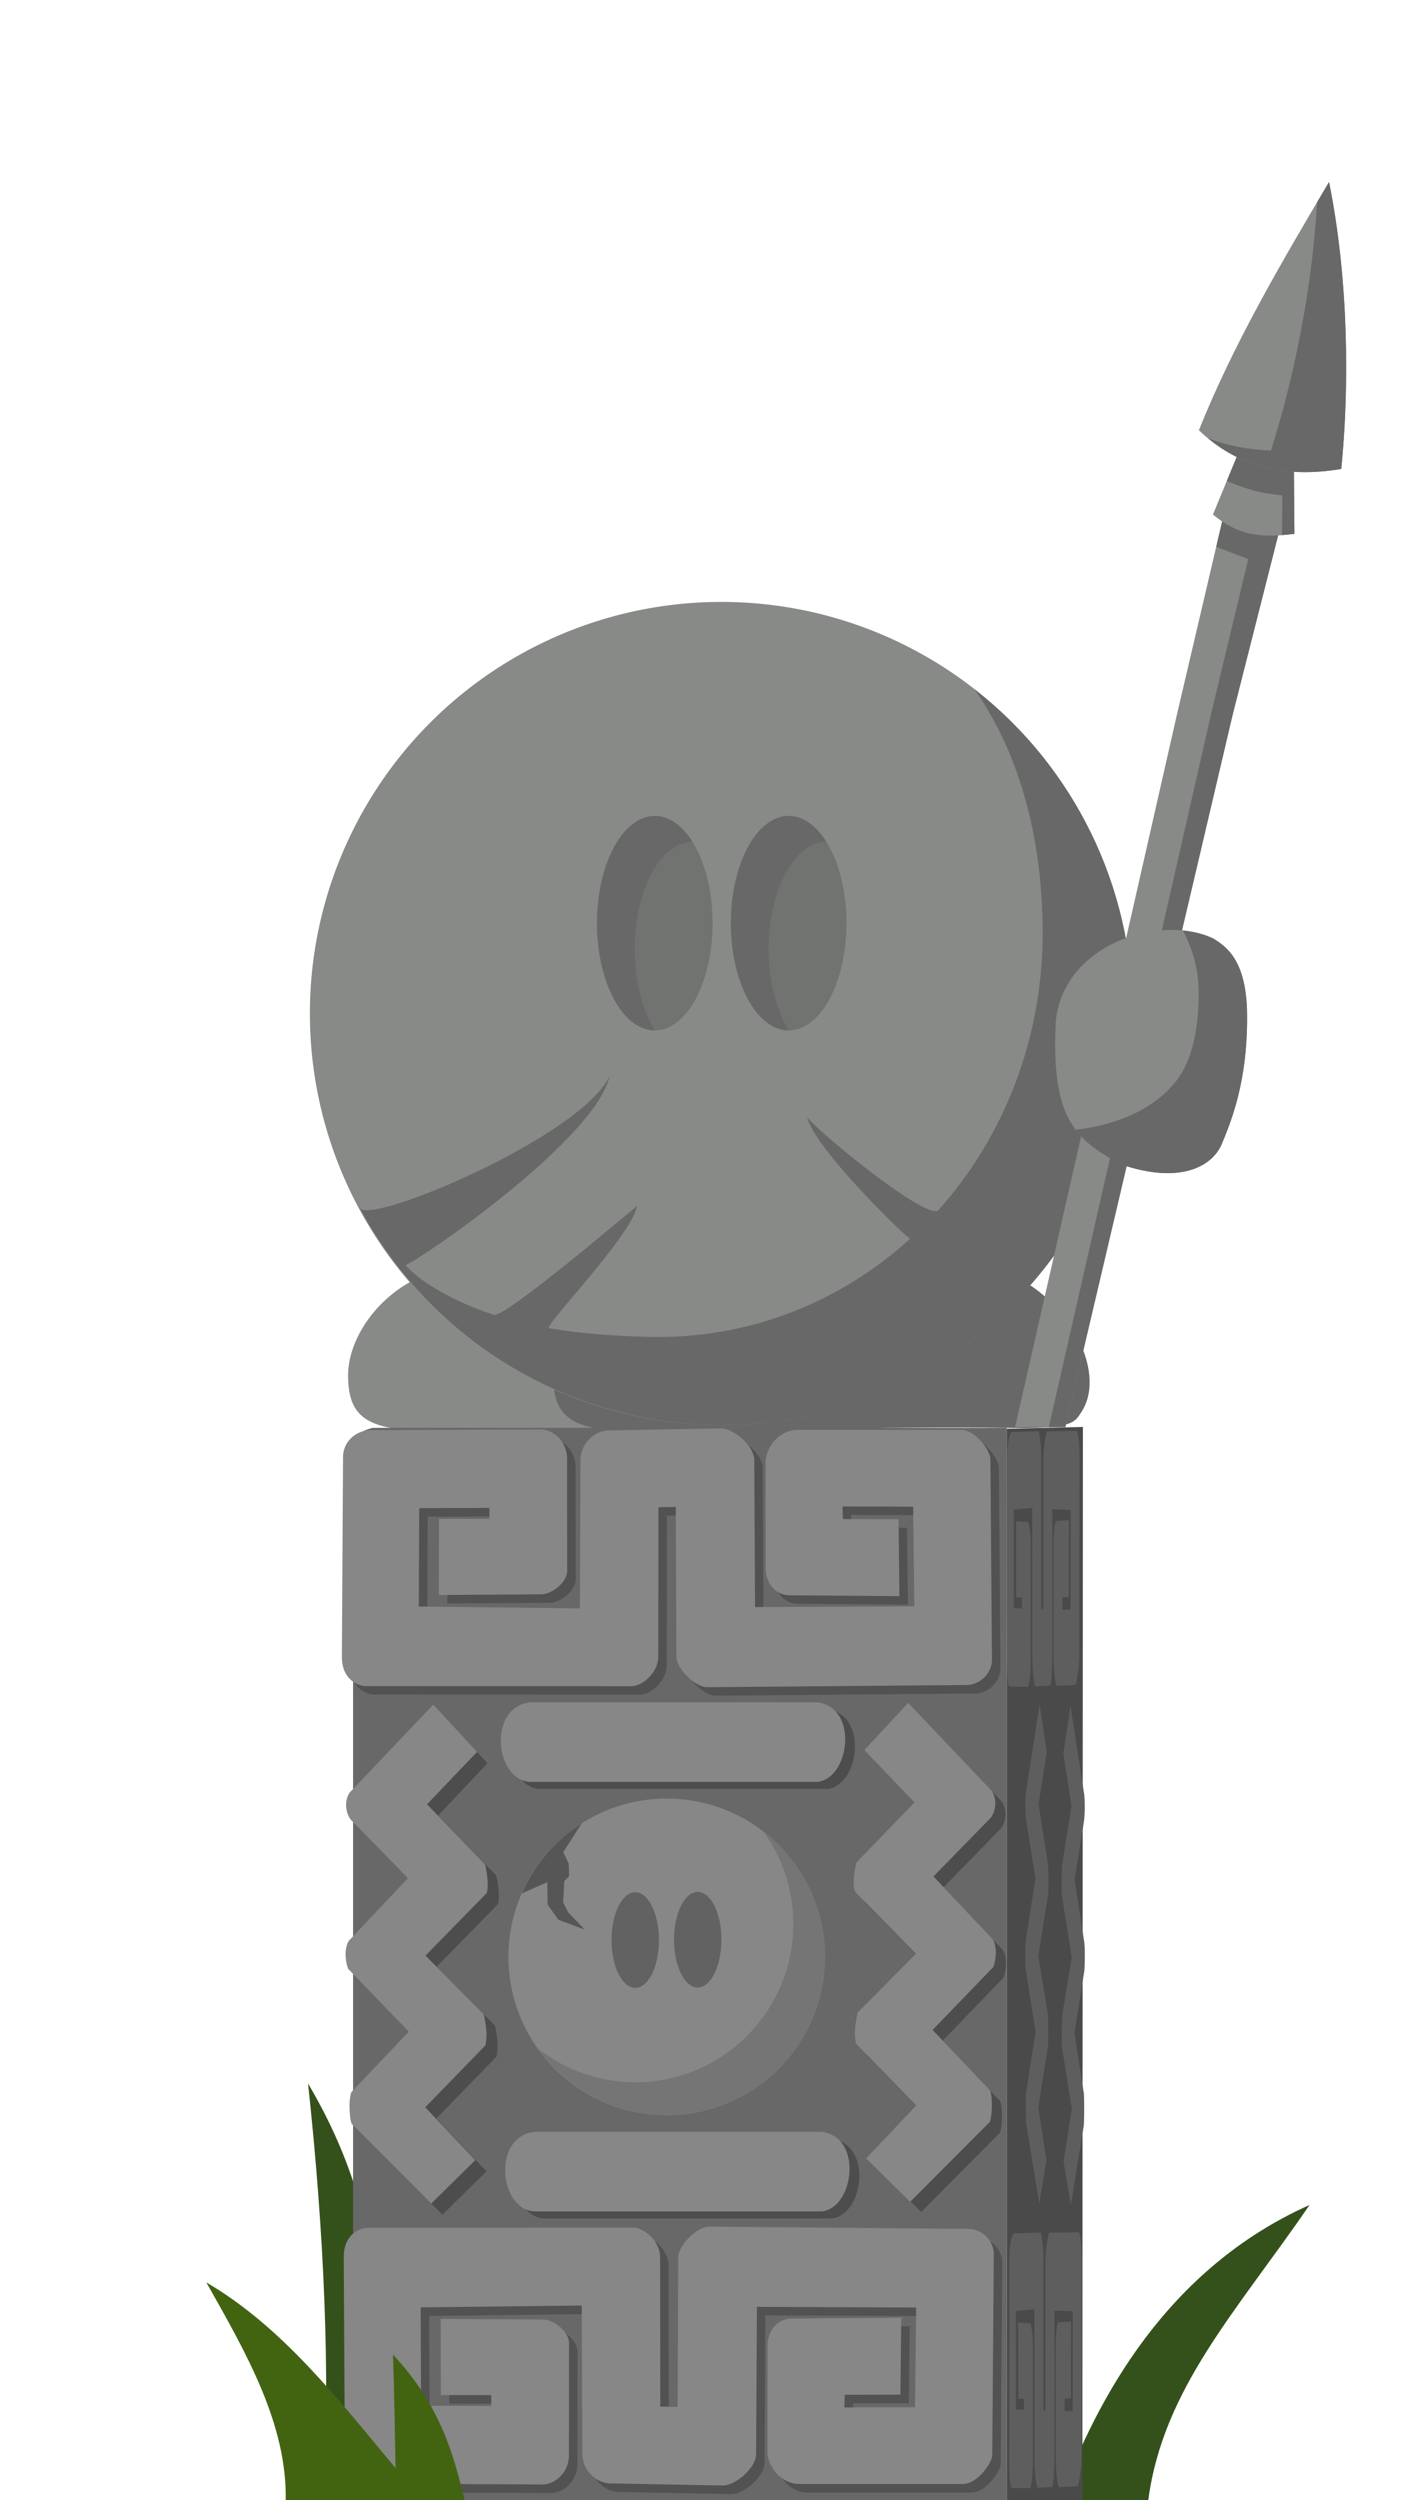 <?xml version="1.0" encoding="UTF-8" standalone="no"?>
<svg
   width="256"
   height="448"
   viewBox="0 0 256 448"
   version="1.1"
   id="SVGRoot"
   sodipodi:docname="statue_tee.svg"
   inkscape:version="1.2-dev (2933c477aa, 2021-06-11)"
   xmlns:inkscape="http://www.inkscape.org/namespaces/inkscape"
   xmlns:sodipodi="http://sodipodi.sourceforge.net/DTD/sodipodi-0.dtd"
   xmlns="http://www.w3.org/2000/svg"
   xmlns:svg="http://www.w3.org/2000/svg"
   xmlns:rdf="http://www.w3.org/1999/02/22-rdf-syntax-ns#"
   xmlns:cc="http://creativecommons.org/ns#"
   xmlns:dc="http://purl.org/dc/elements/1.1/">
  <defs
     id="defs823" />
  <sodipodi:namedview
     id="base"
     pagecolor="#9f9f9f"
     bordercolor="#666666"
     borderopacity="1.0"
     inkscape:pageopacity="0"
     inkscape:pageshadow="2"
     inkscape:zoom="3.959798"
     inkscape:cx="78.034284"
     inkscape:cy="242.43661"
     inkscape:document-units="px"
     inkscape:current-layer="layer1"
     showgrid="true"
     inkscape:window-width="3840"
     inkscape:window-height="2100"
     inkscape:window-x="1920"
     inkscape:window-y="32"
     inkscape:window-maximized="1"
     inkscape:snap-page="true"
     inkscape:document-rotation="0"
     inkscape:snap-global="true"
     inkscape:object-nodes="true"
     inkscape:snap-nodes="true"
     inkscape:snap-others="true"
     inkscape:snap-to-guides="true"
     inkscape:snap-bbox="true"
     inkscape:snap-grids="false"
     inkscape:object-paths="true"
     inkscape:snap-intersection-paths="true"
     inkscape:snap-smooth-nodes="true"
     inkscape:snap-midpoints="true"
     inkscape:pagecheckerboard="0"
     showguides="true"
     inkscape:guide-bbox="true">
    <inkscape:grid
       type="xygrid"
       id="grid17"
       spacingx="64"
       spacingy="64" />
    <sodipodi:guide
       position="211.0,9.5"
       orientation="1,0"
       id="guide4478" />
    <sodipodi:guide
       position="221.0,10.0"
       orientation="1,0"
       id="guide4480" />
  </sodipodi:namedview>
  <g
     inkscape:label="Layer 1"
     inkscape:groupmode="layer"
     id="layer1"
     transform="translate(-83.411,-321.74)">
    <g
       id="g12355-3"
       transform="matrix(0.164,0,0,1,282.669,1.751)">
      <g
         id="g1012"
         transform="matrix(0.782,0,0,1,-132.276,-3.771)">
        <g
           id="g12219-5"
           transform="translate(-117.863,2.729)"
           style="fill:none;stroke:#000000;stroke-opacity:1" />
      </g>
    </g>
    <g
       id="g2598">
      <g
         id="g1075">
        <g
           id="g3912">
          <path
             id="path2510"
             style="fill:#878a87;fill-opacity:1;stroke:none;stroke-width:0.2;stroke-opacity:1"
             d="m 198.704,571.744 c 0,8.454 -21.546,6.533 -35.091,6.533 -13.544,-1e-5 -17.801,-1.645 -17.801,-10.099 1e-5,-8.454 8.98,-19.677 22.525,-19.677 13.544,0 30.367,14.789 30.367,23.244 z m -16.358,-9.778"
             sodipodi:nodetypes="sssss" />
          <path
             id="path2510-9"
             style="fill:#686868;fill-opacity:1;stroke:none;stroke-width:0.2;stroke-opacity:1"
             d="m 277.271,574.785 c -1.214,1.841 -1.394,3.049 -13.387,2.822 -19.314,-0.367 -53.509,0.729 -63.503,0.729 -13.544,0 -17.801,-1.645 -17.801,-10.099 1e-5,-8.454 60.08,-19.883 73.624,-19.899 15.432,-0.018 26.719,17.874 21.066,26.447 z"
             sodipodi:nodetypes="ssssss" />
          <g
             id="g4839">
            <g
               id="g4827">
              <circle
                 style="fill:#878a87;fill-opacity:1;stroke:none;stroke-width:0.124;stroke-opacity:1"
                 id="circle2047"
                 cx="212.72"
                 cy="503.36"
                 r="73.756" />
              <path
                 id="path1430"
                 style="fill:#686868;fill-opacity:0.999;stroke:none;stroke-width:0.124;stroke-opacity:1"
                 d="m 174.717,123.525 c 8.365,12.011 12.08,27.136 12.205,43.003 0.153,19.487 -6.969,37.292 -18.789,50.445 -2.829,1.236 -22.062,-14.683 -23.417,-16.773 1.164,5.609 18.823,22.64 18.466,21.759 -12.44,11.337 -28.855,18.069 -46.996,17.608 -6.32,-0.16 -12.223,-0.615 -17.711,-1.548 -1.356,-0.069 14.549,-16.287 15.764,-21.924 -1.335,1.012 -23.907,20.292 -25.722,19.52 -4.233,-1.377 -8.166,-3.188 -11.802,-5.546 -1.602,-1.039 -2.971,-2.231 -4.21,-3.522 -3.059,3.21 34.051,-21.324 36.791,-33.741 -5.038,10.84 -43.107,26.83 -44.749,23.66 -0.034,-0.041 -0.066,-0.084 -0.1,-0.125 12.785,23.96 37.703,38.956 64.861,39.033 40.734,-2.7e-4 73.756,-33.022 73.756,-73.756 -0.008,-22.695 -10.464,-44.122 -28.348,-58.094 z"
                 transform="translate(83.411,321.74)"
                 sodipodi:nodetypes="cscccsccccccccccc" />
            </g>
            <g
               id="g4823">
              <g
                 id="g2039">
                <ellipse
                   style="fill:#707370;fill-opacity:1;stroke:none;stroke-width:0.1;stroke-opacity:1"
                   id="ellipse1764"
                   cx="200.799"
                   cy="487.17"
                   rx="10.361"
                   ry="19.216" />
                <path
                   id="path1679"
                   style="fill:#686868;fill-opacity:1;stroke:none;stroke-width:0.1;stroke-opacity:1"
                   d="m 117.389,146.215 a 10.361,19.216 0 0 0 -10.361,19.215 10.361,19.216 0 0 0 10.361,19.217 10.361,19.216 0 0 0 0.029,-0.004 10.361,19.216 0 0 1 -3.629,-14.557 10.361,19.216 0 0 1 10.357,-19.217 10.361,19.216 0 0 0 -6.758,-4.654 z"
                   transform="translate(83.411,321.74)" />
              </g>
              <g
                 id="g2045"
                 transform="translate(24)">
                <ellipse
                   style="fill:#707370;fill-opacity:1;stroke:none;stroke-width:0.1;stroke-opacity:1"
                   id="ellipse2041"
                   cx="200.799"
                   cy="487.17"
                   rx="10.361"
                   ry="19.216" />
                <path
                   id="path2043"
                   style="fill:#686868;fill-opacity:1;stroke:none;stroke-width:0.1;stroke-opacity:1"
                   d="m 117.389,146.215 a 10.361,19.216 0 0 0 -10.361,19.215 10.361,19.216 0 0 0 10.361,19.217 10.361,19.216 0 0 0 0.029,-0.004 10.361,19.216 0 0 1 -3.629,-14.557 10.361,19.216 0 0 1 10.357,-19.217 10.361,19.216 0 0 0 -6.758,-4.654 z"
                   transform="translate(83.411,321.74)" />
              </g>
            </g>
          </g>
        </g>
        <g
           id="g6414"
           transform="translate(-40)">
          <path
             style="fill:#878a87;fill-opacity:1;stroke:none;stroke-width:1px;stroke-linecap:butt;stroke-linejoin:miter;stroke-opacity:1"
             d="m 334.411,449.74 -29.023,127.736 9.015,-0.007 30.008,-127.729 8.686,-34.223 -10.072,-2.54 z"
             id="path898"
             sodipodi:nodetypes="ccccccc" />
          <path
             id="path980"
             style="fill:#686868;fill-opacity:1;stroke:none;stroke-width:1px;stroke-linecap:butt;stroke-linejoin:miter;stroke-opacity:1"
             d="m 343.024,412.976 -1.582,6.752 5.742,2.205 -6.67,27.807 -29.087,127.756 2.975,-0.028 30.008,-127.729 8.686,-34.223 z"
             sodipodi:nodetypes="ccccccccc" />
        </g>
        <g
           id="g6410">
          <path
             style="fill:#878a87;fill-opacity:1;stroke:none;stroke-width:1px;stroke-linecap:butt;stroke-linejoin:miter;stroke-opacity:1"
             d="m 302.408,526.836 c 1.565,-3.853 4.847,-11.288 4.556,-24.195 -0.307,-8.769 -3.579,-11.249 -6.136,-12.764 -9.368,-4.355 -26.489,0.823 -28.13,14.686 -0.916,17.509 3.351,21.392 11.79,25.874 10,3.407 16.029,0.658 17.919,-3.602 z"
             id="path6331"
             sodipodi:nodetypes="cccccc" />
          <path
             id="path4874"
             style="fill:#686868;fill-opacity:1;stroke:none;stroke-width:1px;stroke-linecap:butt;stroke-linejoin:miter;stroke-opacity:1"
             d="m 212.057,166.744 c 1.808,3.347 2.832,7.123 2.832,11.123 0,5.415 -0.813,11.703 -3.979,15.785 -4.004,5.163 -10.804,7.967 -18.08,8.795 1.991,2.648 4.763,4.399 8.248,6.25 10,3.407 16.029,0.658 17.92,-3.602 1.565,-3.853 4.845,-11.288 4.555,-24.195 -0.307,-8.769 -3.578,-11.247 -6.135,-12.762 -1.599,-0.743 -3.426,-1.202 -5.361,-1.395 z"
             transform="translate(83.411,321.74)" />
        </g>
        <g
           id="g959"
           transform="translate(-20)">
          <path
             style="fill:#878a87;fill-opacity:1;stroke:none;stroke-width:1px;stroke-linecap:butt;stroke-linejoin:miter;stroke-opacity:1"
             d="m 320.864,413.94 c 5.173,4.364 9.854,4.011 14.602,3.471 l -0.141,-17.547 -8.118,-1.314 z"
             id="path1360"
             sodipodi:nodetypes="ccccc" />
          <g
             id="g951">
            <g
               id="g945">
              <path
                 id="path1730"
                 style="fill:#686868;fill-opacity:1;stroke:none;stroke-width:1px;stroke-linecap:butt;stroke-linejoin:miter;stroke-opacity:1"
                 d="m 327.206,398.549 -3.865,9.383 c 2.636,1.076 5.249,2.16 9.93,2.568 0,0 0.004,3.425 -0.021,7.131 0.739,-0.058 1.476,-0.136 2.217,-0.221 l -0.141,-17.547 z" />
              <path
                 style="fill:#878a87;fill-opacity:1;stroke:none;stroke-width:1px;stroke-linecap:butt;stroke-linejoin:miter;stroke-opacity:1"
                 d="m 343.862,405.777 c 1.416,-14.146 1.413,-33.597 -2.192,-51.423 -8.61,14.52 -17.151,29.065 -23.333,44.48 6.475,6.235 14.876,8.757 25.525,6.942 z"
                 id="path2508"
                 sodipodi:nodetypes="cccc" />
            </g>
            <path
               id="path2134"
               style="fill:#686868;fill-opacity:1;stroke:none;stroke-width:1px;stroke-linecap:butt;stroke-linejoin:miter;stroke-opacity:1"
               d="m 341.671,354.355 c -0.721,1.216 -1.439,2.433 -2.158,3.65 -0.875,16.194 -4.448,32.483 -8.256,44.475 -4.247,-0.166 -8.008,-0.926 -11.324,-2.229 6.242,5.186 14.133,7.194 23.93,5.525 1.416,-14.146 1.414,-33.596 -2.191,-51.422 z" />
          </g>
        </g>
      </g>
      <g
         id="g2521">
        <path
           style="fill:#35511b;fill-opacity:1;stroke:none;stroke-width:1px;stroke-linecap:butt;stroke-linejoin:miter;stroke-opacity:1"
           d="m 273.362,769.74 h 15.909 c 2.645,-19.992 15.914,-33.897 28.909,-52.873 -25.56,11.415 -38.051,34.594 -44.818,52.873 z"
           id="path988"
           sodipodi:nodetypes="cccc" />
        <path
           style="fill:#35511b;fill-opacity:1;stroke:none;stroke-width:1px;stroke-linecap:butt;stroke-linejoin:miter;stroke-opacity:1"
           d="m 141.383,769.74 h 12.721 c -4.318,-24.617 1.407,-46.108 -15.468,-74.635 2.89,26.835 3.989,51.894 2.747,74.635 z"
           id="path2135"
           sodipodi:nodetypes="cccc" />
        <g
           id="g953">
          <g
             id="g909">
            <path
               id="rect1199"
               style="fill:#686868;stroke-width:0.2"
               d="M 150.272,577.607 H 263.885 v 192.133 H 146.706 V 580.102 c 0.58,-1.944 3.566,-2.495 3.566,-2.495 z"
               sodipodi:nodetypes="cccccc" />
            <path
               id="rect1713"
               style="fill:#4a4a4a;fill-opacity:1;stroke-width:0.253"
               d="m 263.885,577.773 13.661,-0.321 -0.095,192.287 H 263.885 Z"
               sodipodi:nodetypes="ccccc" />
          </g>
          <g
             id="g12386">
            <g
               id="g8176">
              <path
                 style="fill:#4d4d4d;fill-opacity:1;stroke:none;stroke-width:1px;stroke-linecap:butt;stroke-linejoin:miter;stroke-opacity:1"
                 d="m 162.719,718.617 7.893,-7.775 -8.966,-9.471 10.803,-11.118 c 0.124,-1.207 0.458,-1.812 -0.301,-5.541 l -10.458,-10.521 10.774,-11.01 c 0.491,-0.159 0.565,-2.759 -0.115,-5.368 l -10.386,-10.741 8.845,-9.355 -7.975,-8.563 -14.779,15.866 c -1.161,1.88 -0.42,4.294 0.477,5.043 l 10.011,10.252 -10.595,11.22 c -1.135,1.704 -0.327,5.164 0.082,5.234 l 10.674,11.055 -10.307,10.827 c -0.64,1.79 -0.223,5.862 0.214,5.822 z"
                 id="path7839"
                 sodipodi:nodetypes="cccccccccccccccccccc" />
              <path
                 style="fill:#878787;fill-opacity:1;stroke:none;stroke-width:1px;stroke-linecap:butt;stroke-linejoin:miter;stroke-opacity:1"
                 d="m 160.719,716.617 7.893,-7.775 -8.966,-9.471 10.803,-11.118 c 0.124,-1.207 0.458,-1.812 -0.301,-5.541 l -10.458,-10.521 10.774,-11.01 c 0.491,-0.159 0.565,-2.759 -0.115,-5.368 l -10.386,-10.741 8.973,-9.391 -7.854,-8.482 -15.028,15.82 c -1.161,1.88 -0.42,4.294 0.477,5.043 l 10.011,10.252 -10.595,11.22 c -1.135,1.704 -0.327,5.164 0.082,5.234 l 10.674,11.055 -10.307,10.827 c -0.64,1.79 -0.223,5.862 0.214,5.822 z"
                 id="path6481"
                 sodipodi:nodetypes="cccccccccccccccccccc" />
            </g>
            <g
               id="g7783">
              <g
                 id="g7773">
                <g
                   id="g7767">
                  <circle
                     style="fill:#878787;fill-opacity:1;stroke:none;stroke-width:0.1;stroke-opacity:1"
                     id="circle7427"
                     cx="202.936"
                     cy="672.416"
                     r="28.371" />
                  <path
                     id="path7264"
                     style="fill:#757575;fill-opacity:1;stroke:none;stroke-width:0.1;stroke-opacity:1"
                     d="m 220.317,650.004 a 28.371,28.371 0 0 1 5.311,16.512 28.371,28.371 0 0 1 -28.371,28.371 28.371,28.371 0 0 1 -17.344,-6.006 28.371,28.371 0 0 0 23.023,11.906 28.371,28.371 0 0 0 28.371,-28.371 28.371,28.371 0 0 0 -10.99,-22.412 z" />
                </g>
                <path
                   id="circle7556"
                   style="fill:#565656;fill-opacity:1;stroke:none;stroke-width:0.1;stroke-opacity:1"
                   d="m 104.271,326.764 a 28.371,28.371 0 0 0 -10.703,12.529 c 2.074,-0.914 4.543,-2.006 4.543,-2.006 l 0.066,4.021 1.93,2.723 4.699,1.736 -2.959,-3.086 -0.895,-1.795 0.219,-3.803 0.861,-0.869 -0.078,-2.27 -0.98,-2.045 z"
                   transform="translate(83.411,321.74)" />
              </g>
              <g
                 id="g7240">
                <ellipse
                   style="fill:#626262;fill-opacity:1;stroke:none;stroke-width:0.1;stroke-opacity:1"
                   id="path7136"
                   cx="197.293"
                   cy="669.396"
                   rx="4.251"
                   ry="8.569" />
                <ellipse
                   style="fill:#626262;fill-opacity:1;stroke:none;stroke-width:0.1;stroke-opacity:1"
                   id="ellipse7236"
                   cx="208.491"
                   cy="669.332"
                   rx="4.251"
                   ry="8.569" />
              </g>
            </g>
            <g
               id="g9396">
              <path
                 style="fill:#4d4d4d;fill-opacity:1;stroke:none;stroke-width:1px;stroke-linecap:butt;stroke-linejoin:miter;stroke-opacity:1"
                 d="m 248.552,718.135 -7.802,-7.768 8.71,-9.376 -10.803,-11.118 c -0.124,-1.207 -0.458,-1.812 0.301,-5.541 l 10.458,-10.521 -10.774,-11.01 c -0.491,-0.159 -0.565,-2.759 0.115,-5.368 l 10.386,-10.741 -8.973,-9.391 7.854,-8.482 15.028,15.82 c 1.161,1.88 0.42,4.294 -0.477,5.043 l -10.011,10.252 10.595,11.22 c 1.135,1.704 0.327,5.164 -0.082,5.234 l -10.674,11.055 10.307,10.827 c 0.64,1.79 0.223,5.862 -0.214,5.822 z"
                 id="path7861"
                 sodipodi:nodetypes="cccccccccccccccccccc" />
              <path
                 style="fill:#878787;fill-opacity:1;stroke:none;stroke-width:1px;stroke-linecap:butt;stroke-linejoin:miter;stroke-opacity:1"
                 d="m 246.579,716.303 -7.893,-7.775 8.966,-9.471 -10.803,-11.118 c -0.124,-1.207 -0.458,-1.812 0.301,-5.541 l 10.458,-10.521 -10.774,-11.01 c -0.491,-0.159 -0.565,-2.759 0.115,-5.368 l 10.386,-10.741 -8.973,-9.391 7.854,-8.482 15.028,15.82 c 1.161,1.88 0.42,4.294 -0.477,5.043 l -10.011,10.252 10.595,11.22 c 1.135,1.704 0.327,5.164 -0.082,5.234 l -10.674,11.055 10.307,10.827 c 0.64,1.79 0.223,5.862 -0.214,5.822 z"
                 id="path7859"
                 sodipodi:nodetypes="cccccccccccccccccccc" />
            </g>
            <g
               id="g9400">
              <path
                 id="path9292"
                 style="fill:#4d4d4d;stroke-width:0.1"
                 d="m 180.961,705.033 h 51.54 c 7.376,0.925 5.816,13.607 0,14.257 h -51.54 c -6.304,-0.317 -7.622,-13.376 0,-14.257 z"
                 sodipodi:nodetypes="ccccc" />
              <path
                 id="rect8233"
                 style="fill:#878787;fill-opacity:1;stroke:none;stroke-width:0.1"
                 d="m 179.205,703.769 h 51.54 c 7.376,0.925 5.816,13.607 0,14.257 h -51.54 c -6.304,-0.317 -7.622,-13.376 0,-14.257 z"
                 sodipodi:nodetypes="ccccc" />
            </g>
            <g
               id="g9406"
               transform="translate(-0.782,-76.971)">
              <path
                 id="path9402"
                 style="fill:#4d4d4d;stroke-width:0.1"
                 d="m 180.961,705.033 h 51.54 c 7.376,0.925 5.816,13.607 0,14.257 h -51.54 c -6.304,-0.317 -7.622,-13.376 0,-14.257 z"
                 sodipodi:nodetypes="ccccc" />
              <path
                 id="path9404"
                 style="fill:#878787;fill-opacity:1;stroke:none;stroke-width:0.1"
                 d="m 179.205,703.769 h 51.54 c 7.376,0.925 5.816,13.607 0,14.257 h -51.54 c -6.304,-0.317 -7.622,-13.376 0,-14.257 z"
                 sodipodi:nodetypes="ccccc" />
            </g>
            <g
               id="g12355">
              <path
                 style="fill:#525252;fill-opacity:1;stroke:none;stroke-width:0.2;stroke-linecap:butt;stroke-linejoin:miter;stroke-miterlimit:4;stroke-dasharray:none;stroke-opacity:1"
                 d="m 172.669,595.423 0.003,-1.946 -12.586,0.042 -0.073,17.626 28.879,0.338 0.106,-26.758 c 0.127,-2.871 2.551,-5.27 5.426,-5.134 l 19.739,-0.365 c 2.257,-0.024 5.912,3.098 5.986,5.557 l 0.141,26.461 28.547,-0.123 -0.197,-17.865 -12.666,-0.041 0.06,2.26 9.98,0.03 0.156,13.784 -19.825,-0.151 c -2.554,-0.113 -4.048,-2.284 -4.155,-4.623 l -0.007,-19.577 c 0.353,-3.041 2.891,-5.418 5.651,-5.444 l 29.456,-8.6e-4 c 2.548,0.045 5.259,3.837 5.194,5.279 l 0.275,36.057 c -0.081,2.141 -1.8,4.097 -4.189,4.383 l -46.923,0.397 c -2.096,-0.021 -5.45,-3.35 -5.456,-5.459 l -0.11,-26.838 -3.108,0.049 -0.035,26.842 c -0.047,2.816 -2.791,5.139 -4.69,5.224 l -47.905,-0.016 c -1.691,-0.168 -4.077,-1.496 -4.124,-5.112 l 0.213,-36.192 c 0.108,-2.245 1.93,-4.4 4.771,-4.56 l 30.894,-0.137 c 2.639,0.288 4.554,2.666 4.496,5.337 l 0.018,20.103 c -0.123,2.131 -2.854,4.105 -4.616,4.113 l -18.396,0.123 0.03,-13.656 z"
                 id="path12108"
                 sodipodi:nodetypes="ccccccccccccccccccccccccccccccccccccccccc" />
              <g
                 id="g12219">
                <path
                   style="fill:#878787;fill-opacity:1;stroke:none;stroke-width:0.2;stroke-linecap:butt;stroke-linejoin:miter;stroke-miterlimit:4;stroke-dasharray:none;stroke-opacity:1"
                   d="m 171.147,593.903 0.003,-1.946 -12.586,0.042 -0.073,17.626 28.879,0.338 0.106,-26.758 c 0.127,-2.871 2.551,-5.27 5.426,-5.134 l 19.739,-0.365 c 2.257,-0.024 5.912,3.098 5.986,5.557 l 0.141,26.461 28.547,-0.123 -0.197,-17.865 -12.666,-0.041 0.06,2.26 9.98,0.03 0.156,13.784 -19.825,-0.151 c -2.554,-0.113 -4.048,-2.284 -4.155,-4.623 l -0.007,-19.577 c 0.353,-3.041 2.891,-5.418 5.651,-5.444 l 29.456,-8.6e-4 c 2.548,0.045 5.259,3.837 5.194,5.279 l 0.275,36.057 c -0.081,2.141 -1.8,4.097 -4.189,4.383 l -46.923,0.397 c -2.096,-0.021 -5.45,-3.35 -5.456,-5.459 l -0.11,-26.838 -3.108,0.049 -0.035,26.842 c -0.047,2.816 -2.791,5.139 -4.69,5.224 l -47.905,-0.016 c -1.691,-0.168 -4.077,-1.496 -4.124,-5.112 l 0.213,-36.192 c 0.108,-2.245 1.93,-4.4 4.771,-4.56 l 30.894,-0.137 c 2.639,0.288 4.554,2.666 4.496,5.337 l 0.018,20.103 c -0.123,2.131 -2.854,4.105 -4.616,4.113 l -18.396,0.123 0.03,-13.656 z"
                   id="path12106"
                   sodipodi:nodetypes="ccccccccccccccccccccccccccccccccccccccccc" />
              </g>
            </g>
            <g
               id="g12350"
               transform="translate(-138.855,107.087)">
              <path
                 style="fill:#525252;fill-opacity:1;stroke:none;stroke-width:0.2;stroke-linecap:butt;stroke-linejoin:miter;stroke-miterlimit:4;stroke-dasharray:none;stroke-opacity:1"
                 d="m 311.854,645.392 0.003,1.946 -12.586,-0.042 -0.073,-17.626 28.879,-0.338 0.106,26.758 c 0.127,2.871 2.551,5.27 5.426,5.134 l 19.739,0.365 c 2.257,0.024 5.912,-3.098 5.986,-5.557 l 0.141,-26.461 28.547,0.123 -0.197,17.865 -12.666,0.041 0.06,-2.26 9.98,-0.03 0.156,-13.784 -19.825,0.151 c -2.554,0.113 -4.048,2.284 -4.155,4.623 l -0.007,19.577 c 0.353,3.041 2.891,5.418 5.651,5.444 l 29.456,8.6e-4 c 2.548,-0.045 5.259,-3.837 5.194,-5.279 l 0.275,-36.057 c -0.081,-2.141 -1.8,-4.097 -4.189,-4.383 l -46.923,-0.397 c -2.096,0.021 -5.45,3.35 -5.456,5.459 l -0.11,26.838 -3.108,-0.049 -0.035,-26.842 c -0.047,-2.816 -2.791,-5.139 -4.69,-5.224 l -47.905,0.016 c -1.691,0.168 -4.077,1.496 -4.124,5.112 l 0.213,36.192 c 0.108,2.245 1.93,4.4 4.771,4.56 l 30.894,0.137 c 2.639,-0.288 4.554,-2.666 4.496,-5.337 l 0.018,-20.103 c -0.123,-2.131 -2.854,-4.105 -4.616,-4.113 l -18.396,-0.123 0.03,13.656 z"
                 id="path12108-3"
                 sodipodi:nodetypes="ccccccccccccccccccccccccccccccccccccccccc" />
              <g
                 id="g12219-7"
                 transform="matrix(1,0,0,-1,139.188,1237.76)">
                <path
                   style="fill:#878787;fill-opacity:1;stroke:none;stroke-width:0.2;stroke-linecap:butt;stroke-linejoin:miter;stroke-miterlimit:4;stroke-dasharray:none;stroke-opacity:1"
                   d="m 171.147,593.903 0.003,-1.946 -12.586,0.042 -0.073,17.626 28.879,0.338 0.106,-26.758 c 0.127,-2.871 2.551,-5.27 5.426,-5.134 l 19.739,-0.365 c 2.257,-0.024 5.912,3.098 5.986,5.557 l 0.141,26.461 28.547,-0.123 -0.197,-17.865 -12.666,-0.041 0.06,2.26 9.98,0.03 0.156,13.784 -19.825,-0.151 c -2.554,-0.113 -4.048,-2.284 -4.155,-4.623 l -0.007,-19.577 c 0.353,-3.041 2.891,-5.418 5.651,-5.444 l 29.456,-8.6e-4 c 2.548,0.045 5.259,3.837 5.194,5.279 l 0.275,36.057 c -0.081,2.141 -1.8,4.097 -4.189,4.383 l -46.923,0.397 c -2.096,-0.021 -5.45,-3.35 -5.456,-5.459 l -0.11,-26.838 -3.108,0.049 -0.035,26.842 c -0.047,2.816 -2.791,5.139 -4.69,5.224 l -47.905,-0.016 c -1.691,-0.168 -4.077,-1.496 -4.124,-5.112 l 0.213,-36.192 c 0.108,-2.245 1.93,-4.4 4.771,-4.56 l 30.894,-0.137 c 2.639,0.288 4.554,2.666 4.496,5.337 l 0.018,20.103 c -0.123,2.131 -2.854,4.105 -4.616,4.113 l -18.396,0.123 0.03,-13.656 z"
                   id="path12106-5"
                   sodipodi:nodetypes="ccccccccccccccccccccccccccccccccccccccccc" />
              </g>
            </g>
          </g>
          <g
             id="g905">
            <path
               style="fill:#5e5e5e;fill-opacity:1;stroke:none;stroke-width:0.405px;stroke-linecap:butt;stroke-linejoin:miter;stroke-opacity:1"
               d="m 269.719,716.63 1.294,-7.775 -1.47,-9.471 1.77,-11.118 c 0.02,-1.207 0.075,-1.812 -0.049,-5.541 l -1.714,-10.521 1.766,-11.01 c 0.08,-0.159 0.093,-2.759 -0.019,-5.368 l -1.702,-10.741 1.471,-9.391 -1.287,-8.482 -2.463,15.82 c -0.19,1.88 -0.069,4.294 0.078,5.043 l 1.641,10.252 -1.736,11.22 c -0.186,1.704 -0.053,5.164 0.013,5.234 l 1.749,11.055 -1.689,10.827 c -0.105,1.79 -0.036,5.862 0.035,5.822 z"
               id="path6481-9"
               sodipodi:nodetypes="cccccccccccccccccccc" />
            <path
               style="fill:#5e5e5e;fill-opacity:1;stroke:none;stroke-width:0.405px;stroke-linecap:butt;stroke-linejoin:miter;stroke-opacity:1"
               d="m 275.375,716.891 -1.294,-7.775 1.47,-9.471 -1.77,-11.118 c -0.02,-1.207 -0.075,-1.812 0.049,-5.541 l 1.714,-10.521 -1.766,-11.01 c -0.08,-0.159 -0.093,-2.759 0.019,-5.368 l 1.702,-10.741 -1.471,-9.391 1.287,-8.482 2.463,15.82 c 0.19,1.88 0.069,4.294 -0.078,5.043 l -1.641,10.252 1.736,11.22 c 0.186,1.704 0.053,5.164 -0.013,5.234 l -1.749,11.055 1.689,10.827 c 0.105,1.79 0.036,5.862 -0.035,5.822 z"
               id="path6481-9-2"
               sodipodi:nodetypes="cccccccccccccccccccc" />
            <g
               id="g12350-2-3"
               transform="matrix(0.164,0,0,1,238.454,25.87)"
               style="fill:#5e5e5e;fill-opacity:1;stroke:none">
              <g
                 id="g12219-7-8-7"
                 transform="matrix(0.699,0,0,-1,52.019,1176.045)"
                 style="fill:#5e5e5e;fill-opacity:1;stroke:none;stroke-opacity:1">
                <path
                   style="fill:#5e5e5e;fill-opacity:1;stroke:none;stroke-width:0.2;stroke-linecap:butt;stroke-linejoin:miter;stroke-miterlimit:4;stroke-dasharray:none;stroke-opacity:1"
                   d="m 171.147,593.903 0.003,-1.946 -12.586,0.042 -0.073,17.626 28.879,0.338 0.106,-26.758 c 0.127,-2.871 2.911,-5.372 5.786,-5.236 l 21.508,0.148 c 2.257,-0.024 3.782,2.686 3.856,5.146 l 0.141,26.461 28.547,-0.123 -0.197,-17.865 -12.666,-0.041 0.06,2.26 9.98,0.03 0.156,13.784 -19.825,-0.151 c -2.554,-0.113 -4.048,-2.284 -4.155,-4.623 l -0.007,-19.577 c 0.353,-3.041 2.891,-5.328 5.651,-5.354 l 28.234,0.186 c 2.548,0.045 6.481,3.561 6.417,5.003 l 0.275,36.057 c -0.081,2.141 -1.939,4.149 -4.327,4.435 l -45.803,-0.061 c -2.096,-0.021 -6.431,-2.944 -6.438,-5.053 l -0.11,-26.838 -3.108,0.049 -0.035,26.842 c -0.047,2.816 -2.791,4.925 -4.69,5.01 l -41.57,-0.131 c -1.691,-0.168 -6.779,-1.132 -6.826,-4.749 l -0.418,-36.226 c 0.108,-2.245 0.999,-4.493 3.84,-4.653 l 28.822,-0.044 c 2.639,0.288 4.554,2.666 4.496,5.337 l 0.018,20.103 c -0.123,2.131 -2.854,4.105 -4.616,4.113 l -18.396,0.123 0.03,-13.656 z"
                   id="path12106-5-9-5"
                   sodipodi:nodetypes="ccccccccccccccccccccccccccccccccccccccccc" />
              </g>
            </g>
            <g
               id="g12350-2-3-3"
               transform="matrix(0.164,0,0,1,238.84,169.471)"
               style="fill:#5e5e5e;fill-opacity:1;stroke:none">
              <g
                 id="g12219-7-8-7-5"
                 transform="matrix(0.699,0,0,-1,52.019,1176.045)"
                 style="fill:#5e5e5e;fill-opacity:1;stroke:none;stroke-opacity:1">
                <path
                   style="fill:#5e5e5e;fill-opacity:1;stroke:none;stroke-width:0.2;stroke-linecap:butt;stroke-linejoin:miter;stroke-miterlimit:4;stroke-dasharray:none;stroke-opacity:1"
                   d="m 171.147,593.903 0.003,-1.946 -12.586,0.042 -0.073,17.626 28.879,0.338 0.106,-26.758 c 0.127,-2.871 2.911,-5.372 5.786,-5.236 l 21.508,0.148 c 2.257,-0.024 3.782,2.686 3.856,5.146 l 0.141,26.461 28.547,-0.123 -0.197,-17.865 -12.666,-0.041 0.06,2.26 9.98,0.03 0.156,13.784 -19.825,-0.151 c -2.554,-0.113 -4.048,-2.284 -4.155,-4.623 l -0.007,-19.577 c 0.353,-3.041 2.891,-5.328 5.651,-5.354 l 28.234,0.186 c 2.548,0.045 6.481,3.561 6.417,5.003 l 0.275,36.057 c -0.081,2.141 -1.939,4.149 -4.327,4.435 l -45.803,-0.061 c -2.096,-0.021 -6.431,-2.944 -6.438,-5.053 l -0.11,-26.838 -3.108,0.049 -0.035,26.842 c -0.047,2.816 -2.791,4.925 -4.69,5.01 l -41.57,-0.131 c -1.691,-0.168 -6.779,-1.132 -6.826,-4.749 l -0.418,-36.226 c 0.108,-2.245 0.999,-4.493 3.84,-4.653 l 28.822,-0.044 c 2.639,0.288 4.554,2.666 4.496,5.337 l 0.018,20.103 c -0.123,2.131 -2.854,4.105 -4.616,4.113 l -18.396,0.123 0.03,-13.656 z"
                   id="path12106-5-9-5-6"
                   sodipodi:nodetypes="ccccccccccccccccccccccccccccccccccccccccc" />
              </g>
            </g>
          </g>
        </g>
        <path
           style="fill:#426411;fill-opacity:1;stroke:none;stroke-width:1px;stroke-linecap:butt;stroke-linejoin:miter;stroke-opacity:1"
           d="m 134.631,769.74 h 32.075 c -1.965,-7.956 -4.214,-16.805 -12.845,-26.054 0.24,7.79 0.361,14.17 0.463,20.344 -10.344,-12.391 -20.289,-25.321 -33.924,-33.278 7.166,12.674 14.453,25.331 14.231,38.988 z"
           id="path1522"
           sodipodi:nodetypes="cccccc" />
      </g>
    </g>
  </g>
</svg>
